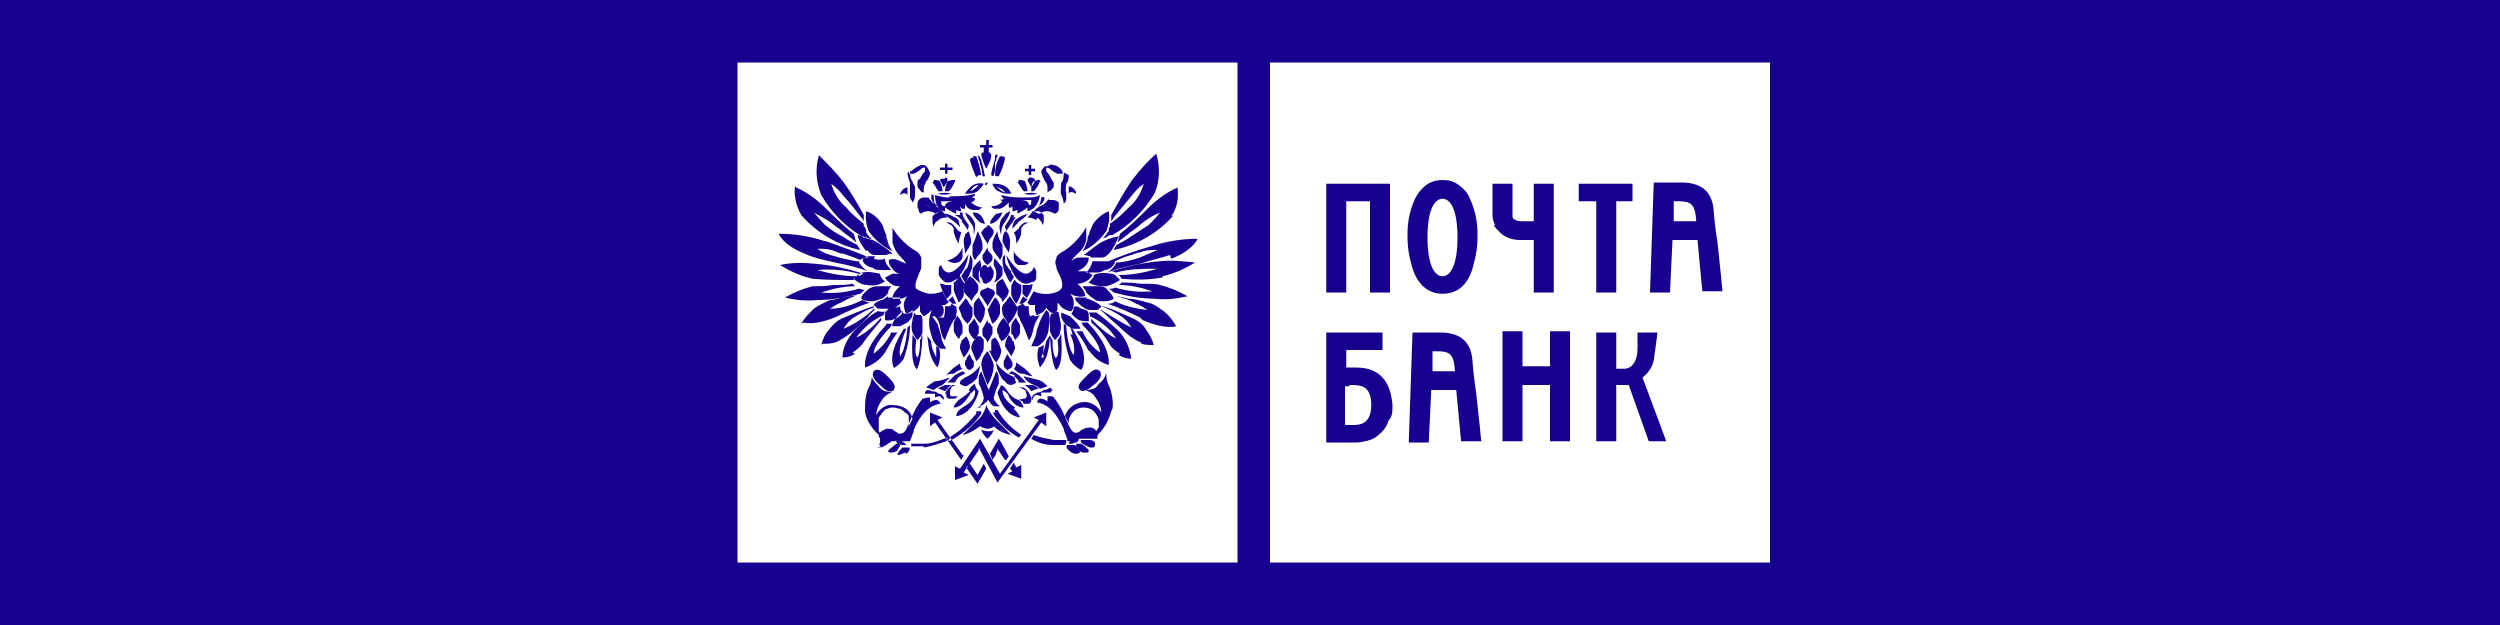 <svg xmlns="http://www.w3.org/2000/svg" viewBox="0 0 200 50">
	<path class="bg-logo" fill="#15008f" d="M0 0h200v50H0V0Z"/>
	<g fill="#fff">
		<path d="M75.6 16.5c0-.4.7-.4.7-.4h-1v.2s0 .1.2.2ZM77.6 15.3c.3-.1.5-.3.7-.5-.3 0-.5.2-.7.5ZM83.9 16.7s.1 0 .1-.1ZM82.4 16.4s.1 0 .1-.2V16h-1 .1c.2 0 .7 0 .7.4ZM74.2 16.4s0 .1.1.1ZM79.7 14.9c.2.2.4.4.7.5 0-.1-.2-.2-.3-.3-.1 0-.2-.1-.4-.2Z"/>
		<path d="M59 45h40V5H59v40Zm10.9-24.3c.3.1.6.1.9 0 0 .3.2.6.5.9H70.4c-.2 0-.4 0-.6-.2-.2 0-.4-.1-.5-.2-.2-.1-.3-.3-.3-.5.1 0 .3-.2.5-.2h.5Zm-.6-.6c-.3-.4-.6-.8-.7-1.3.5.1 1.1.3 1.6.6.4.3.8.5 1.2.9-.2 0-.3 0-.5.1H70c-.3 0-.5-.2-.6-.4Zm1.1 1.9c.1.2.2.4.4.5-.4.3-.9.4-1.4.3-.4 0-.8-.2-1.1-.5.2-.2.4-.4.7-.5.5-.1.9 0 1.4.1Zm1.7 2.2c-.1.2-.3.3-.5.4.1 0 .2 0 .4-.1 0 .2.1.4.2.5-.1.2-.3.4-.6.5-.2.1-.5.2-.8.1v-.5c0-.2.2-.3.3-.4h-.8c-.1 0-.3-.2-.4-.3.1-.2.3-.3.6-.4.2 0 .4-.2.5-.3 0 .1.1.1.1.1h.9v.2Zm.2.9c.3 0 .5-.1.7-.3v.4c0 .2-.2.4-.4.6l-.6.3h-.6s-.2-.3.8-1.2Zm1.2.1h.2s.1.2.1.4v.9c0 .3-.2.5-.4.7-.2-.2-.3-.4-.4-.6-.1-.3-.1-.7 0-1 0-.2.1-.3.1-.4V25l.2.2Zm1.2 2.4c.1 0 .2.1.4.2.2.5.1 1.1-.1 1.6-.6-.7-.7-1.4-.8-2.4v-.2c0 .2.2.3.3.5 0 .5.2.9.4 1.3v-1Zm.6-4.9c.1 0 .3.1.4.1h.4v.7c-.1.1-.2.3-.4.4-.2-.4-.4-.8-.5-1.2Zm.3-8.5c.1 0 .2 0 .2.2s-.2.4-.3.6l-.3-.6s0-.1.2-.1h.2Zm.5 1.3c-.4.1-.8.1-1.1 0 .4-.1.8-.1 1.1 0Zm-.1.2c.7 0 1.3 0 2-.2 0 0 0 .2-.1.2 0 0-.1.1-.2.1.1 0 .2 0 .3.1 0 0 0 .1-.1.2 0 0-.1 0-.2.1.2.2.6.4.9.4 0 0-.2.1-.3.2h-.4c-.3 0-.6-.2-.7-.5v.4H77s-.1 0-.2-.2c0 .1.1.3.1.4-.1 0-.2 0-.4-.1v.3c-.3-.1-.6-.3-.9-.5v.3s-.8 0-.8-1.3c.4.1.7.2 1.1.2Zm3 2.3c.1 0 .2.1.3.2 0 0 .2.2.2.3 0 .2-.1.4-.3.6-.1.2-.2.4-.2.5 0 0 0-.2-.2-.4-.1-.2-.3-.5-.3-.6.1-.2.3-.4.5-.5Zm-.2-3.2c0-.1 0-.2.2-.2 0 .1 0 .2-.2.2Zm1.3 1.2s.2-.1.3-.1c0 0-.2 0-.2-.1 0 0-.1-.1-.1-.2.7.2 1.3.2 2 .2.4 0 .8 0 1.1-.2-.2 1.2-1 1.3-1 1.3v-.3c-.2.2-.5.3-.8.5v-.3c-.1 0-.2.1-.4.1v-.4l-.1.1h-.2v-.4c-.2.2-.4.4-.7.5h-.4c-.1 0-.2 0-.3-.2.3 0 .7-.1.9-.4-.1 0-.2-.2-.4-.3Zm2.3-1.8c.1 0 .3 0 .4.2 0 .2-.2.4-.3.6l-.3-.6s.1-.2.2-.2Zm.6 1.3c-.4.1-.8.1-1.1 0 .4-.1.8-.1 1.1 0Zm.9.5h.4c.1 0 .3.1.4.2v.5c0 .2-.1.3-.3.4-.2-.1-.4-.2-.6-.2s-.4 0-.6.2c-.2 0-.3-.1-.5-.2.1-.1.3-.3.5-.4.3-.1.5-.3.7-.6Zm-1.7 7.9-.4-.4v-.7h.4c.1 0 .3 0 .4-.1 0 .4-.2.8-.5 1.2Zm.5 1.3c0 .1.1.1.1.1.1 0 .2 0 .4-.1-.2.3-.4.6-.5 1-.2 1-.4 1-.4 1-.2-.5-.4-1.1-.7-1.6 0-.2-.2-.3-.2-.5v-.6c.1 0 .2-.1.4-.2 0 0 .2.1.2.2h.3v.2c0 .2 0 .4.1.6Zm2-.2c0 .2.1.4.1.6.1.3.1.7 0 1 0 .2-.2.4-.4.6-.2-.2-.3-.4-.4-.7v-.9c0-.2 0-.3.1-.5h.2l.2-.2Zm1.8 1.3h-.6c-.2 0-.4-.2-.6-.3-.2-.2-.3-.4-.4-.6V25c.2.1.5.2.7.3 1 .9.9 1.2.8 1.2Zm-.5-1.8c.2 0 .4.1.5.2 0 0 .2 0 .3.1.2 0 .3.2.3.4v.5c-.3 0-.5 0-.8-.1-.2-.1-.4-.3-.6-.5.1-.1.2-.3.2-.5Zm1.8-1.6c.3 0 .6 0 .8.3.2.2.4.4.5.7-.3.2-.6.2-.9.2-.2 0-.5 0-.7-.2-.2-.1-.4-.3-.6-.5 0-.2-.2-.3-.3-.5h1.1Zm-.7-.3c.1-.1.3-.3.4-.5V22c.4-.2.9-.2 1.4-.1.3 0 .5.3.7.5-.3.2-.7.4-1.1.5-.5 0-.9 0-1.4-.3Zm-.2 1.3c.2 0 .4.1.6.2.2.1.4.2.6.4 0 .1-.2.2-.3.3h-.4c-.2 0-.5 0-.7-.2-.2-.1-.4-.3-.6-.5 0 0-.1-.2-.1-.3h1Zm-1.1 2.9c0-.2-.1-.4-.2-.6 0 0 .1.1.2.1.6 1 1.3 2.3.7 3.3-.4-.2-.7-.5-.9-.8-.3-.9-.5-1.8-.5-2.7v-.2s.2.1.2.2c0 0 .1 1.8.6 2.3.1-.5 0-1.1-.3-1.7Zm1.1 3.3c.5-.5.8-.7 1.1-.4.2.3 0 .7-.5 1.1-.5.4-.8.6-1.1.4-.3-.3 0-.6.5-1.1Zm.2-2c-.3-.6-.6-1.1-1-1.6h.5c.3.7.8 1.3 1.4 1.7 0 0 .1-.7-1.4-2.2 0 0 0-.1-.1-.2h.5c.6.6 1.8 2 1.7 3.4-.7-.2-1.2-.6-1.6-1.2Zm-2.6.5s.3-.1.1-1.4c.1-.1.2-.3.3-.5 0 .7.2 2.4-.4 2.9 0 0-.4-.3-.5-2.8 0 0 0 .1.1.2 0 0 0 .1.1.2 0 .5 0 .9.2 1.4Zm-.4 2.7s0 .1-.1.1h-.7V31.7c-.1 0-.2-.1-.4-.1-.1 0-.3.2-.3.4-.1 0-.1-.2 0-.3 0-.1.2-.2.4-.3.2 0 .4-.1.5-.2.2 0 .4-.1.5-.2l.2.2Zm-3.7 5.5-.6-.9s0 .2-.1.3c0 .2-.2.4-.3.6l-.2-.5.7-1.2.2.3.6 1.1-.2.3ZM79 35.1c-.2-.2-.4-.4-.5-.7.2 0 .3.1.5.1s.4 0 .5-.1c-.1.3-.3.5-.5.7Zm.6-1c-.2.1-.4.2-.6.2-.2 0-.4-.1-.6-.2-.4.3-.9.6-1.4.7l.6-.6.5-.5c.4-.3.7-.8.8-1.3.2.5.5.9.9 1.3l1.1 1.1c-.5-.1-1-.3-1.4-.7Zm-2.5 2.3-.2.4-2.1-3-.4.3V33l1 .4-.4.2 2 2.8Zm0-13.6v.7c0 .3-.2.5-.4.7-.1-.3-.3-.6-.4-1v-.6c.2-.1.3-.3.5-.5.1.2.2.4.4.6Zm-.6-4.5c.1.1.2.2.4.3-.1.3-.2.6-.2.9-.2-.3-.3-.6-.4-.9v-.3s-.1-.2-.2-.3c-.1 0-.3-.2-.5-.2h.4c.2.1.4.3.6.6Zm-.9-1.2c.3 0 .6.2.8.3.1 0 .3.2.3.3 0 .1.1.3.1.5-.1-.2-.3-.3-.5-.5-.3-.2-.6-.4-.8-.7Zm.9 3.4c.2-.2.4-.4.5-.7v.7c0 .1 0 .2-.1.3 0 0-.2.2-.3.2-.1 0-.3.1-.4 0-.2 0-.3-.1-.4-.2.3 0 .6-.2.8-.4Zm.5-2.8c-.1-.2-.4-.4-.6-.5h.4V17h.2c0 .4.3.7.5 1 0 .1 0 .2-.1.4-.1-.2-.3-.5-.5-.7Zm1.2.8c.2.3.3.6.4 1v.3c0 .1 0 .2-.1.3 0 .1-.2.3-.3.4 0 0-.1.2-.2.3-.1-.1-.2-.3-.2-.5v-.7c.2-.4.3-.7.4-1.1Zm.6 2.7s.2.1.2.2c0 0 .2 0 .2-.2.1.2.2.3.3.5 0 .2 0 .5-.2.7 0 .1-.2.2-.4.3-.2 0-.3-.1-.3-.3 0 0-.1-.2-.2-.3v-.4c0-.2.2-.4.3-.5Zm-.2-.7s0-.2.1-.2c.1-.2.2-.3.3-.5 0 .2.1.4.3.5 0 0 0 .1.1.2v.2c0 .2-.2.3-.4.5-.2-.1-.3-.3-.4-.5v-.2Zm1.2-2c0 .4.2.8.4 1.1v.7c0 .2-.1.3-.2.5 0 0-.1-.2-.2-.3-.1-.1-.2-.3-.3-.4 0 0-.1-.2-.1-.3v-.3c0-.3.2-.7.4-1Zm1.8-1.3c-.2.1-.5.3-.6.6-.2.2-.3.4-.5.7 0-.1-.1-.2-.1-.4.2-.3.4-.6.5-.9h.2v.2h.4Zm.3.8s-.2.2-.2.3v.3c0 .3-.2.6-.4.9 0-.3 0-.6-.2-.9.1 0 .2-.2.4-.3 0-.1.1-.2.2-.3 0 0 .2-.2.3-.2h.4c-.2 0-.3.1-.5.2Zm.4 2.9c0 .2-.2.3-.4.3h-.4c-.1 0-.2-.1-.3-.2 0 0-.1-.2-.1-.3V20c0 .3.3.5.5.7.2.2.5.3.8.3Zm-.8-3.1c-.2.1-.3.3-.5.5 0-.2 0-.3.1-.5 0-.1.2-.3.3-.3.2-.2.5-.3.8-.4-.2.3-.5.5-.8.7Zm-.6 4s.1.2.2.3c0 .2-.2.4-.3.5-.2-.3-.3-.6-.5-1 0-.2-.1-.4-.1-.7 0-.2 0-.4.2-.5v.2c0 .3 0 .6.2.7 0 .1.2.3.3.4Zm2.4 6.8c.2-.4.3-.9.4-1.3.1-.2.2-.3.3-.5v.2c-.1 1-.2 1.7-.8 2.4-.2-.5-.3-1.1-.1-1.6.1 0 .2-.1.4-.2 0 .3-.1.6 0 1Zm-.2 1.8c.3.1.5.3.7.5l-.6.2c-.2-.2-.4-.3-.7-.4-.2-.1-.5-.3-.6-.6l1.2.3Zm-2 2.3c.2.2.4.4.5.7-1.4-.2-1.8-2-1.8-2l.3-.6c.2.1.4.3.5.5.2.3.5.6.9.7.2.1.3.4.4.6-.6 0-1-.5-1.2-.9 0 0 0-.1-.1-.2s-.2-.2-.4-.3c0 .7.6 1.1 1 1.4Zm-3.3-7.4c.2.2.3.5.5.8v.5s0 .1-.1.2c0 .1-.2.3-.2.4-.2-.2-.4-.4-.5-.7v-.3c0-.1 0-.2.1-.3l.1-.1c.1-.1.2-.3.3-.4Zm.6-4.6c0 .2.1.4.1.6 0 .2-.2.4-.2.6 0 .3 0 .6.2.8-.3-.2-.5-.4-.7-.6v-.6c.2-.3.4-.5.6-.7Zm1.2 0c.2.2.4.5.6.7v.6c-.2.3-.4.5-.7.6.2-.2.2-.5.2-.8 0-.2-.1-.4-.2-.6 0-.2 0-.4.1-.6Zm1.5 6.6c0 .2.1.4.1.5 0 .2-.2.5-.3.7-.2-.3-.3-.5-.5-.8 0-.3.1-.6.3-.9.1.1.3.3.3.5Zm-1.9-1.5c0 .2.2.3.2.4v.5c-.1.2-.3.5-.4.7 0 0 0-.1-.1-.2 0-.1-.2-.2-.3-.4v-.5c.1-.2.3-.5.4-.7 0 0 0 .1.1.3Zm-.1-1.1c.1-.3.3-.6.5-.9.2.1.3.4.4.6v.7c-.1.3-.3.6-.6.8-.2-.4-.3-.8-.4-1.2Zm-.6 1.2c-.3-.2-.5-.5-.6-.8v-.7c0-.2.2-.4.4-.6.2.3.4.6.5.9 0 .4-.1.8-.4 1.2Zm-.1 1c.1 0 .2.2.3.3v.4c0 .3 0 .5-.2.7 0 .2-.2.4-.4.6-.1-.3-.3-.7-.4-1 0-.4.2-.7.5-1Zm.6 1.2c.2.3.4.7.5 1.1 0 .5-.2 1.1-.5 1.6-.2-.5-.4-1-.5-1.6 0-.4.2-.8.5-1.1Zm.3 0v-.8c0-.1.1-.2.3-.3.3.3.4.7.5 1 0 .4-.2.7-.4 1-.2-.2-.3-.4-.4-.6 0-.1-.1-.2-.2-.4Zm.8-.8c0-.1-.2-.3-.2-.4 0 0 0-.2-.1-.2 0-.2-.1-.3 0-.5.1-.3.3-.6.5-.8 0 .1.2.3.2.3s.1.2.2.2c0 .1 0 .2.1.3v.3c-.1.3-.3.5-.5.7Zm.4 1s.1 0 .2.2c0 0 .1.2.2.3 0 0 0 .1.1.2v.2c0 .2-.2.3-.4.4-.1 0-.2-.2-.3-.3v-.4l.3-.6Zm.1-2.5c-.1-.2-.3-.4-.4-.7 0-.2-.1-.4 0-.6 0-.1.2-.3.3-.4.1-.2.2-.3.3-.4l.6.9c0 .2-.1.4-.2.6-.1.2-.3.5-.5.7Zm-.1-2c-.1.1-.2.2-.3.4 0-.3-.3-.5-.5-.7v-.7c0-.2.3-.4.5-.5.2.3.3.6.5.9 0 .3-.1.5-.3.7Zm-.9-.4c0 .2-.2.4-.3.6-.1.2-.2.3-.3.5 0-.1-.2-.3-.3-.5-.1-.2-.3-.4-.3-.5 0-.3.2-.3.4-.4 0 0 .1 0 .2-.1 0 0 .1 0 .2.1.2 0 .4.2.4.4Zm-1.4-.7c.1.2.1.5 0 .7-.2.2-.4.5-.5.7 0-.1-.2-.3-.3-.4-.2-.2-.4-.4-.3-.7 0-.3.2-.6.5-.9.2.1.4.3.5.5Zm-.6 5.6c0 .2.2.5.3.6v.4c0 .1-.2.2-.3.3-.2 0-.3-.2-.4-.4V29s0-.2.1-.2c0-.2.2-.4.4-.6Zm.8.8c0 .4-.1.7-.2 1 0 .2-.2.3-.4.5-.2.1-.3.2-.5.3-.2 0-.4-.1-.5-.2 0-.1 0-.2.1-.3 0 0 .2-.1.3-.2.5-.2 1-.6 1.3-1.1Zm-.9 2.1c.1-.2.3-.4.5-.5 0 .2.1.4.3.6 0 0-.4 1.8-1.8 2 0-.3.2-.5.5-.7.5-.3 1.1-.7 1-1.4-.1 0-.2.2-.4.3 0 0 0 .1-.1.2-.2.3-.6.9-1.2.9 0-.2.2-.4.4-.6.3-.2.6-.4.9-.7Zm.6 1.7h.4v.2c-.6.9-1.4 1.5-2.2 2s-.2-.2-.2-.2c.8-.5 1.4-1.1 2-1.8Zm.4-.3h-.4c.2 0 .3-.1.4-.3.1-.1.2-.3.2-.5-.1-.4-.2-.8-.4-1.1v-.5c0-.2.1-.3.2-.5l.6 1.5.6-1.5c.1.1.2.3.2.5v.5c-.2.4-.3.7-.4 1.1 0 .2.1.3.2.4 0 .1.2.2.3.3h-.4c-.1 0-.3-.1-.4-.3 0 0-.1-.2-.2-.2 0 0 0 .2-.2.2 0 .1-.2.2-.4.3Zm2.4-1.8c-.2 0-.4-.1-.5-.3-.2-.1-.3-.3-.4-.5-.2-.3-.3-.7-.3-1 .3.5.8.9 1.3 1.1 0 0 .2.1.2.2 0 0 0 .2.1.3-.1.1-.3.2-.5.2Zm.3-.7c0-.1-.2-.2-.5-.2l.2-.2c.2 0 .4.2.6.3l.6.6h-.6c0-.2-.2-.4-.4-.5Zm.6-.2c-.3 0-.5-.2-.7-.4.1 0 .2-.3.2-.5l.7.5.6.6c-.2 0-.4-.1-.7-.2Zm-.2-3.3c0 .2-.2.4-.4.6 0 0 0-.1-.1-.2 0 0 0-.2-.2-.3v-.6c0-.2.2-.5.4-.7 0 .2.2.4.3.6v.7Zm-.1-2.2c0-.1.1-.2.2-.4 0-.1.1-.2.2-.3 0 0 0 .1.2.2l.1.1c-.1 0-.2.2-.4.3h-.3Zm.2-1.1c0 .3-.2.7-.4 1-.2-.2-.3-.5-.4-.7v-.7s0-.1.1-.2c0-.1.1-.3.2-.3.1.2.3.3.5.4v.6Zm-1.5-3.9c0-.3 0-.6.2-.9.1 0 .2.1.3.3 0 .1.1.3.1.4 0 .3 0 .7-.1 1-.2-.3-.4-.6-.5-.9Zm.6-2.5c0 .3-.3.7-.5 1-.2.3-.2.6-.2.9-.1-.3-.2-.6-.1-.9 0-.2.1-.4.3-.6.1-.2.3-.3.5-.4Zm-2.9 1.8c0-.3 0-.6-.2-.8-.2-.3-.4-.6-.5-.9.4.2.7.5.8.9 0 .3 0 .6-.1.9Zm-.7.1c0-.1.2-.2.3-.3.1.3.2.6.2.9-.1.3-.3.6-.5.9 0-.3-.1-.7-.1-1 0-.2 0-.3.1-.4Zm.6 2.1c0 .2 0 .5-.1.7-.1.3-.3.7-.5 1-.1-.2-.2-.3-.3-.5 0 0 .1-.2.2-.3 0-.1.2-.3.3-.4.1-.3.2-.6.2-1 .1.1.2.3.2.5Zm-.6 2.9s.2.2.3.4.2.3.3.4v.6c0 .2-.2.5-.4.7-.2-.2-.4-.4-.5-.7 0-.2-.2-.4-.2-.6.2-.3.4-.5.6-.8Zm.1 3.1c.2.3.3.6.3.9-.1.3-.3.6-.5.8-.1-.2-.2-.4-.3-.7 0-.2 0-.4.1-.5 0-.2.2-.3.3-.4Zm0 3c-.2 0-.3.1-.5.2s-.3.3-.4.5h-.6l.6-.6.6-.3s.2.1.2.2Zm-1.2.9c-.2.1-.3.3-.5.5-.2-.1-.4-.2-.6-.2l.6-.3h.7Zm-.5.8c0-.3.3-.6.6-.8h.5c-.2 0-.4 0-.6.2 0 0-.1.2-.1.3v.3l.1.1h.5c0 .1-.2.2-.3.2h-.4s-.2-.1-.2-.2v-.3Zm4 1.4v-.2h.2c.5.9 1.2 1.5 1.9 2l-.2.2c-.9-.5-1.6-1.2-2.1-2Zm2.2-.9c-.1 0-.2-.1-.3-.2 0 0 .2.1.3 0 .1 0 .2 0 .3-.1 0 0 .1-.2 0-.3 0-.1 0-.2-.1-.3-.2-.1-.4-.2-.6-.2h.5c.3.2.5.5.6.8v.3s-.1.2-.2.2h-.4Zm.1-1.3h.7c.2 0 .4.2.5.3-.2 0-.4.1-.6.2-.1-.2-.3-.3-.5-.5Zm2-4.6c0 .4-.2.9-.5 1.2-.1.1-.2.2-.4.3h-.5c.1-.3.3-.6.4-1 0-.3.2-.7.3-1 .1-.3.3-.6.5-.9l.2.2c.1.4.1.8 0 1.2Zm-1.3-3.7c-.1.1-.3.2-.5.2s-.4-.1-.5-.2c-.2-.1-.3-.3-.4-.4-.3-.5-.6-1.1-.7-1.7.6 1 1.2 1.5 1.6 1.5.1 0 .3-.1.4-.2.1-.1.2-.2.2-.4 0 .1.2.3.2.4v.5c0 .2-.1.3-.3.4Zm.3-4.9c-.2-.1-.4-.2-.7-.2.1-.1.3-.3.4-.5h.5c.1 0 .3.2.4.3v.4c0 .1 0 .3-.1.4 0-.2-.2-.4-.4-.6Zm-3.2-.5c.2 0 .3-.1.5-.1-.1.3-.3.5-.5.7-.2.1-.3.2-.5.2 0-.3.3-.6.5-.8Zm-1.4.6c-.2-.2-.4-.4-.5-.7.2 0 .4 0 .5.1.3.2.4.5.5.8-.2 0-.4-.1-.5-.2Zm-3.4-1.2.5.4c-.2 0-.3.1-.5.2-.2-.1-.4-.2-.6-.2s-.4 0-.6.2c0 0-.2-.1-.2-.2 0 0 0-.2-.1-.3v-.3s0-.2.1-.3c.1-.1.2-.2.4-.2h.4c0 .1.2.3.3.4.1.1.3.2.4.2Zm-.3.8c.1-.1.2-.2.4-.3.1 0 .3-.1.4-.1.1.2.3.3.4.5-.2 0-.5 0-.7.2-.2.1-.4.3-.4.6 0-.1-.1-.3-.1-.4v-.4Zm.5 4.3c0-.2 0-.3.2-.4 0 .1.1.3.2.4.1.1.2.2.4.2.4 0 1-.5 1.6-1.5-.1.6-.3 1.2-.7 1.7 0 .2-.2.3-.4.4-.2.1-.3.2-.5.2s-.3 0-.5-.2c-.1-.1-.2-.2-.3-.4v-.5Zm.8 2.4.3-.3.3.6h-.3c-.1-.1-.2-.2-.4-.3Zm.7 1.3c.2.2.3.4.4.7v.6c0 .1-.1.2-.2.3 0 0 0 .2-.1.2-.2-.2-.3-.4-.4-.6v-.7l.3-.6Zm.2 3.7c0 .2 0 .4.2.5-.2.1-.5.2-.7.4-.2 0-.5 0-.7.2l.6-.6.7-.5Zm-.8 1.2-.6.6c-.2.1-.5.2-.7.4l-.6-.2c.2-.2.5-.4.7-.5.4 0 .8-.2 1.2-.3Zm-1.4 1.1c.2 0 .4.1.5.2.2 0 .3.1.4.3v.3s0-.2-.1-.2l-.2-.2c-.1 0-.2 0-.4.1V31.5h-.7c-.1 0-.1 0-.1-.1 0 0 .1-.2.2-.2.2 0 .4.1.5.2Zm-1.2-1.7c-.6-.5-.4-2.2-.4-2.9 0 .2.2.3.3.5-.2 1.3.1 1.4.1 1.4.2-.4.2-.9.2-1.4 0 0 .1-.1.1-.2 0 0 0-.1.1-.2-.1 2.5-.5 2.8-.5 2.8Zm-2.5-3.7h.5s-.1 0-.1.2c-1.5 1.5-1.4 2.2-1.4 2.2.6-.5 1.1-1 1.4-1.7h.5c-.4.5-.7 1.1-1 1.6-.4.6-1 1-1.6 1.2-.1-1.4 1.1-2.8 1.7-3.4Zm-1 3.8c.3-.3.7 0 1.1.4.5.5.7.8.5 1.1-.3.3-.7 0-1.1-.4-.5-.4-.7-.8-.5-1.1Zm1.7-.1c-.6-1 .1-2.3.7-3.3h.2s-.1.3-.2.5c-.2.6-.4 1.2-.3 1.7.5-.6.6-2.3.6-2.3l.2-.2c0 .9-.2 1.8-.5 2.7-.2.3-.5.6-.9.8Zm-.5-6.2c-.2.2-.3.4-.6.5s-.5.2-.7.2c-.3 0-.6 0-.9-.2 0-.3.3-.5.5-.7s.5-.3.8-.3h1.1c-.1.1-.2.3-.3.5Zm-2.4-1.5c-1.1-.3-2.2-.4-3.3-.3 1 .3 2.1.5 3.1.5 0 0-.2.2-.2.3-1.1 0-2.2 0-3.3-.1-.9-.2-1.8-.6-2.6-1.1.9-.2 1.9-.2 2.8-.1 1.3.1 2.6.4 3.9.8-.1 0-.2.1-.4.2Zm-3.6 1c.3 0 1 0 1.6-.1.6 0 1.1 0 1.5-.1l.2.2c-.9 0-1.8.2-2.7.5 1 .1 2 0 3-.3.2 0 .3.1.5.1-.1 0-.2.2-.4.3-1.1.3-2.3.5-3.4.5-.9.1-1.8 0-2.6-.2.7-.4 1.4-.7 2.2-.9Zm-1 3c.2-.4.6-.8 1-1.2.4-.3.9-.5 1.3-.7.4 0 .9-.2 1.5-.3.4 0 .8-.1 1-.2-.6.2-1.1.4-1.6.7-.3.1-.6.3-.9.5.9 0 1.8-.3 2.6-.7.2.1.4.2.6.2-.9.3-1.8.7-2.6 1.1-1.8.8-2.7.5-2.7.5Zm1.6 1.7c.1-.4.3-.9.6-1.2.3-.4.6-.7 1-.9.5-.2 2.1-.9 2.6-1v.1c-.6.2-1.1.5-1.6.8-.3.2-.6.5-.8.9.9-.4 1.7-.9 2.4-1.6h.1c-.1.2-.4.4-.6.7-.5.5-1.1 1.1-1.7 1.5-.3.2-.6.4-.9.5-.3.1-.7.1-1 .1Zm2.7.7c-.3.2-.6.3-1 .3 0-.8.4-1.5.9-2.1.6-.6 1.2-1.2 1.9-1.6.2 0 .4.1.6 0 0 0-.1.2-.1.3-.9.4-1.6 1-2.2 1.8-.1 0 .7-.1 2-1.6v.2c-.5.6-1 1.2-1.5 1.9-.2.3-.5.5-.8.7Zm1.9 6.6s0-.2-.1-.2c-.5-.5-.9-1.1-1-1.8 0-.7 0-1.4.4-2.1.1-.3.2-.6.1-.9 0 .4.3.7.6 1 .1.2.3.3.5.4.2 0 .4.1.6.1-.2 0-.5.2-.7.4-.3.4-.6.9-.6 1.4.2-.4.6-.7 1-.8.4 0 .8 0 1.2.2.4.2.6.5.7.9l-.3.6v-.7c0-.2-.1-.3-.3-.4-.1-.1-.2-.2-.4-.3-.2 0-.3-.1-.5-.1s-.3 0-.5.1c-.2 0-.3.2-.4.3-.1.1-.2.3-.3.4v1s0 .2.1.2c.1-.1.3-.2.5-.3.4 0 .5 0 .7.2 0 0 .2.1.3.2.4 0 .5-.1.8-.8.3-.7.6-1.4 1.1-2 .1 0 .3-.1.5-.1h.1v.4c.1-.1.3-.2.5-.2s.4.3.3.3c-1.2.2-1.8 1.4-2.1 2.1v.1c-.1.3-.2.5-.3.8h-.7c.3.1.4.3.4.3h-.3c-.1 0-.2 0-.3-.1-.2 0-.2-.2-.2-.3h.1-.1c0 .1-.2.1-.2.1h-1.1v-.2Zm.2.9c-.1-.1-.2-.2-.1-.4v-.1h.8c.2 0 .1 0 0 .1-.2.1-.4.3-.7.4 0 0-.2.1-.3 0Zm.9.4h-.2c-.1 0-.2-.1-.1-.2.2-.2.4-.3.6-.5h.3v.2s-.1.1-.2.3c0 0 0 .1-.1.1 0 0-.2.1-.3.1Zm1 0c-.2.1-.4.2-.6.2v-.1s.2-.3.3-.4l.1-.1h.5c.2 0 0 .4-.2.5Zm1.5-.5h-1v-.2h1c.6 0 1.1-.2 1.6-.4s.2.2.2.2c-.6.2-1.2.4-1.8.5Zm4.3 3-.9-1.3.3-.3.6.9.5-.9.2.4-.7 1.2Zm.1-2.7-1.2 1.8.4.2-1.1.4v-1.1l.4.2 1.4-2.1.2-.3 1.6 2.8 3.1-4.3-.4-.2 1-.4v1.1l-.4-.3-3.5 4.8-1.5-2.8Zm3.4 2.3-1.1-.4.4-.2-.2-.2.3-.5.2.4.4-.2v1.1Zm3.5-2.7h-1c-.6 0-1.2-.2-1.7-.5l.2-.3c.5.2 1.1.3 1.6.4h1v.2Zm1 .7c-.2 0-.4 0-.6-.2-.2-.1-.4-.4-.2-.5H86l.1.1.3.4v.1Zm.7-.1h-.2c-.1 0-.2 0-.3-.1l-.1-.1c0-.1-.2-.2-.2-.3v-.2h.4c.2.1.4.3.6.5 0 .1 0 .2-.1.2Zm.7-.6s0 .1-.1.2h-.3c-.2-.1-.5-.2-.7-.4 0 0-.1-.2 0-.2h.6c.2 0 .3 0 .5.2v.2Zm1.3-2.7c-.2.7-.5 1.3-1 1.8 0 0-.1.1-.1.2v.2h-1.5c0 .1 0 .2-.2.3 0 0-.2 0-.3.1h-.3s0-.2.2-.2h-.3c0-.3-.2-.6-.3-.9v-.1c-.3-.6-.9-1.9-2.1-2.1-.1 0 .1-.4.3-.3.2 0 .3.1.5.2v-.4H84.1s.2 0 .2.1c.5.6.8 1.3 1.1 2 .3.7.5.9.8.8.1 0 .2-.1.3-.2.2-.1.4-.2.7-.2.2 0 .4.1.5.3 0 0 .1-.2.2-.3v-.5c0-.3-.2-.6-.4-.8-.2-.2-.5-.3-.8-.3s-.6.1-.8.3c-.2.2-.4.5-.4.8v.2c0-.1-.3-.6-.3-.6.1-.4.4-.7.7-.9.4-.2.8-.3 1.2-.2.4.1.8.4 1 .8 0-.5-.3-1-.6-1.4-.2-.2-.4-.3-.7-.4.2 0 .4 0 .6-.1.2 0 .4-.2.5-.4.3-.2.6-.6.6-1 0 .3 0 .6.1.9.3.6.5 1.4.4 2.1Zm.7-4.6c-.3-.2-.6-.4-.8-.7-.4-.7-.9-1.3-1.5-1.8v-.3c1.3 1.4 2.1 1.6 2 1.6-.5-.8-1.2-1.4-2.1-1.8 0-.1 0-.2-.1-.3h.6c.7.5 1.3 1 1.9 1.6.5.6.8 1.3.9 2.1-.3 0-.7-.1-1-.3Zm1.7-.9c-.3-.1-.6-.3-.9-.5-.5-.4-1.1-1-1.6-1.4-.3-.3-.6-.6-.8-.7h.1c.8.5 1.6 1 2.4 1.4-.2-.4-.5-.7-.8-.9-.5-.3-1-.6-1.6-.8.5 0 2.1.8 2.6 1 .4.2.8.5 1 .9.3.4.5.8.6 1.2-.3 0-.7 0-1-.1Zm-.1-2c-.8-.4-1.7-.8-2.6-1.1.2 0 .4 0 .6-.2.8.4 1.7.6 2.6.7-.3-.2-.6-.4-.9-.5-.5-.3-1.1-.5-1.6-.6.2 0 .6.1 1 .2.5 0 1.1.2 1.5.3.5.1.9.4 1.3.7.4.3.7.7 1 1.2 0 0-.9.3-2.7-.5Zm1.3-1.5c-1.2 0-2.3-.2-3.4-.5-.1-.1-.2-.2-.4-.3.2 0 .4 0 .5-.1 1 .3 2 .4 3 .3-.9-.3-1.8-.5-2.7-.5 0 0 .2-.1.2-.2.4 0 .9 0 1.5.1.7 0 1.3 0 1.6.1.8.2 1.5.5 2.2.9-.9.2-1.7.3-2.6.2Zm.5-1.7c-1.1.2-2.2.2-3.3.1 0-.1-.1-.2-.2-.3 1.1 0 2.1-.2 3.1-.5-1.1 0-2.3 0-3.3.3-.1 0-.2-.1-.4-.1 1.3-.4 2.6-.7 3.9-.8.9-.1 1.9 0 2.8.1-.8.5-1.7.9-2.6 1.1Zm.6-1.8c-.6.2-1.5.4-2.4.7-1 .2-1.9.4-2.6.7.3-.2.6-.5.7-.8.6 0 1.3-.2 1.9-.4.5-.2.9-.4 1.4-.6-.5 0-1 0-1.4.2-.2 0-.4.1-.7.2-.4.1-.9.3-1.3.5 0 .2-.2.4-.3.5-.2.1-.3.2-.5.2-.2.1-.4.2-.6.2H86.9c.2-.2.4-.5.5-.9h1.3c.6-.3 2.3-.9 3.4-1.2 1.2-.4 2.5-.6 3.7-.6 0 0-.3.9-2.1 1.6Zm-6.4.1c-.1 0-.3-.1-.5-.1l1.2-.9c.5-.3 1-.5 1.6-.6-.2.5-.4.9-.7 1.3-.2.2-.4.4-.6.4h-.9Zm6.7-3.3c-1.2 1.4-2.9 2.4-4.8 2.8 0-.1.2-.3.2-.4.4-.2.8-.4 1.2-.7.5-.3.9-.6 1.4-.9.3-.3.6-.6.9-1-.5.2-1 .5-1.5.9-.2.2-.6.5-.9.7-.3.3-.7.5-1 .8l.2-.7c.8-.6 1.5-1.3 2.2-2 .7-.7 1.5-1.3 2.4-1.7.1.8 0 1.6-.5 2.3Zm-5.2 1.2s0-.2.1-.3v-.2c.6-.4 1-.8 1.5-1.3.6-.5 1-1.2 1.2-1.9-.4.3-.7.6-1 1-.5.6-1 1.2-1.4 1.7 0 0-.1.2-.2.3v-.5c.5-.9 1-1.8 1.6-2.7.6-.8 1.3-1.6 2-2.2.3 1 .3 2.1-.1 3.1-.8 1.4-2 2.6-3.4 3.4h-.2s-.2.1-.3.2c0 0-.2 0-.3.1.2-.2.3-.4.5-.6v-.2Zm-1.6.5c0-.3.2-.6.3-.9.3-.5.8-.9 1.3-1.1.1.5 0 1.1-.2 1.6-.5.7-1.2 1.3-1.9 1.6.2-.3.3-.6.4-.9 0-.1 0-.3.1-.4Zm-.2-1v1.3c-.1.4-.3.8-.7 1.1-.2.2-.4.4-.5.6.2-.2.4-.3.7-.3h.7c0 .3-.1.5-.3.7s-.4.3-.6.4h.6c.2 0 .4.2.6.3-.1.2-.3.4-.5.5-.2.1-.4.2-.7.2.7.6.6 1 .6 1-.2 0-.4.1-.6 0-.2 0-.4-.1-.6-.2.2.2.3.4.3.7 0 .2 0 .5-.2.7-.2 0-.4-.1-.6-.2-.2-.1-.3-.3-.5-.5v.5c0 .2-.2.3-.3.4-.3-.1-.5-.3-.6-.5 0 .1-.2.3-.3.4-.1 0-.3.2-.5.2 0-.1-.1-.3-.1-.4v-.4h-.3c-.1 0-.2 0-.3-.2.2-.3.3-.6.5-.9.8.4 1.9.2 2.2-.2.2-.3 0-.9-.3-1.4 0-.1-.1-.2-.1-.4-.1-.2-.1-.4 0-.6 0-.2.2-.4.4-.5.9-.5 1.6-1.3 2.1-2.2h.1Zm-.8-2.4s-.5-.3-.6 0v-.6c.1 0 .3.1.4.2.1.1.2.2.2.4Zm-.6-1.6c0 .3 0 .6-.2.8 0 .2-.1.4 0 .7v.5c0 .2-.1.3-.2.4 0-.2-.1-.5-.2-.7-.1-.3 0-.7 0-1 .2-.2.2-.5.2-.8l.4.2Zm-1.7-.6c.2-.1.3-.2.4-.1.3 0 .6.2.8.5v.2h-.4c-.2-.1-.4-.2-.6-.4 0 0-.2-.1-.3-.1v.3c.2.2.3.4.4.6 0 0 .1.2.2.3v.3c0 .1-.1.2-.2.3 0 0-.2.1-.3.2V15.1c0-.2 0-.4-.2-.6-.1-.2-.2-.4-.3-.7 0-.2.1-.3.3-.5Zm-.3 2.7c0 .2-.2.3-.4.5.1-.2.2-.5.2-.7.3-.1.3 0 .2.3Zm-.3-1.5c-.1.3-.3.6-.5.8h-.2c0-.3 0-.6.2-.8.1 0 .2-.1.4-.1 0 0 .2 0 .1.2Zm-1.2-1h.3v-.3h.2v.3h.3v.2h-.3v.3h-.2v-.3H82v-.2Zm-.5 1v-.1c0-.1 0 0 .1 0s.2 0 .4.1c.1.3.2.5.2.8h-.3c-.2-.2-.3-.5-.5-.7Zm-.6 1c-.3 0-.7 0-1-.2-.1 0-.2-.1-.3-.2 0-.1-.2-.2-.2-.4.3 0 .7 0 1 .2.2.1.4.3.5.6Zm-.8-3h.1c.1 0 .2.1.2.2-.1.5-.3 1-.5 1.4h-.1s-.2 0-.2-.1c0-.5.1-1 .4-1.5h.2Zm-.6 0s.2-.1.3-.2c0 .1 0 .2-.1.4 0 .1 0 .2-.1.3v.4c0 .2 0 .4-.1.6s-.2 0-.2 0c0-.4.2-.8.3-1.3v-.3Zm-.9-.9h.3v-.4h.2v.4h.3v.2h-.3v.4h.1l.1.2c0 .4-.2.7-.4 1.1-.2-.4-.3-.7-.4-1.1 0 0 0-.2.1-.2h.1v-.4h-.3v-.2Zm-.2.9s0 .2.1.3c.1.4.2.8.3 1.3h-.2c0-.3-.1-.7-.2-1 0-.1 0-.2-.1-.3 0-.1 0-.2-.1-.4 0 0 .2.1.2.2Zm-.6 0H78.1c.2.5.3 1 .4 1.5-.1 0-.3 0-.4.2-.2-.5-.4-.9-.5-1.4 0-.1.1-.2.3-.2Zm-.1 2.4c.3-.2.6-.3 1-.2-.1.2-.3.4-.5.6-.3.2-.6.2-1 .2.1-.2.3-.4.5-.6Zm-1.3-.5v.1c-.1.3-.3.6-.5.8h-.3c0-.3.1-.5.2-.8.1 0 .2-.1.4-.1h.1Zm-1.2-1h.4v-.3h.2v.3h.4v.2h-.4v.3h-.2v-.3h-.4v-.2Zm-.5 1.1v-.1h.1c.1 0 .2 0 .4.1.1.3.2.5.2.8h-.3c-.2-.2-.3-.5-.5-.7Zm0 1.2c0 .3 0 .5.2.7-.2-.1-.3-.3-.4-.5 0-.3 0-.4.2-.3Zm-1.8-2c.2-.2.5-.4.8-.5.2 0 .3 0 .4.1.1.1.2.3.3.5 0 .2-.1.5-.3.7-.1.2-.2.4-.2.6V15.4c-.1 0-.2 0-.3-.2 0 0-.2-.2-.2-.3v-.3c0-.1 0-.2.2-.3.1-.2.2-.4.4-.6v-.3s-.2 0-.3.1c-.2.2-.4.3-.6.4h-.4v-.2Zm-.1 0c0 .3 0 .6.2.8 0 .2.2.3.2.5v.5c0 .2 0 .5-.2.7 0-.1-.2-.3-.2-.4v-1.2c-.1-.3-.2-.5-.2-.8l.4-.2Zm-.6 1.5c.1-.1.2-.2.4-.2v.6c-.2-.3-.6 0-.6 0 0-.1.1-.3.2-.4Zm-1 2.7c.5.9 1.2 1.7 2.1 2.2.2.1.3.3.4.5v.7c0 .1 0 .2-.1.4-.2.5-.5 1.1-.3 1.4.3.2.6.3 1 .4.4 0 .7 0 1.1-.2.1.3.3.6.5.9 0 0-.2.1-.3.2h-.3c.1 0 .2.2.2.4 0 .1 0 .3-.1.4 0 .1-.2.2-.4.2h.5c.1-.3.1-.5.1-.7v-.2h.3s.2 0 .2-.2c.1 0 .2.2.4.2 0 .2.1.4 0 .6 0 .2 0 .4-.2.5-.3.5-.5 1-.7 1.6 0 0-.2 0-.4-1 0-.3-.2-.7-.4-.9h-.2c0 .1.1.2.2.3 0 0 .1.2.2.3.1.3.2.7.3 1 0 .3.2.7.4 1h-.4c-.1 0-.3-.2-.4-.3-.3-.3-.4-.8-.5-1.2-.1-.4-.1-.8 0-1.2s.1-.1.1-.1v-.3c-.1.2-.4.4-.6.5-.1-.1-.2-.2-.3-.4v-.5c-.1.2-.3.4-.5.5s-.4.2-.6.2c-.1-.2-.2-.5-.2-.7 0-.2.1-.5.3-.7-.2.1-.4.2-.6.2h-.6s-.1-.4.6-1c-.2 0-.5 0-.7-.2-.2-.1-.4-.3-.5-.5l.6-.3h.6c-.2 0-.5-.2-.6-.4-.2-.2-.3-.4-.3-.7.2-.1.5-.1.7 0s.5.2.7.3c-.1-.2-.3-.4-.5-.6-.3-.3-.5-.7-.6-1.1v-1.2Zm-1.9-1c.6.2 1 .6 1.3 1.1.1.3.2.6.3.8 0 .1 0 .3.1.4 0 .3.2.6.4.9-.8-.4-1.4-.9-1.9-1.6-.2-.5-.3-1.1-.2-1.6Zm-3.8-4.5c.7.7 1.4 1.4 2 2.2.6.8 1.1 1.7 1.6 2.6v.5s-.1-.2-.2-.3c-.4-.5-.9-1.2-1.4-1.7-.3-.4-.6-.7-1-1 .2.7.6 1.4 1.2 1.9.4.5.9.9 1.4 1.3v.2c.1 0 .1.2.2.3v.2c.1.2.3.4.5.6 0 0-.2 0-.3-.1 0 0-.2 0-.3-.1h-.1c-1.4-.8-2.6-2-3.4-3.4-.4-1-.5-2.1-.2-3.1ZM63.7 15c.9.4 1.7 1 2.4 1.7s1.4 1.4 2.2 2l.2.7c-.3-.3-.6-.5-1-.8-.3-.3-.7-.5-.9-.7-.5-.4-1-.6-1.5-.9.3.3.6.7.9 1 .4.3.9.7 1.4.9.4.3.8.5 1.2.7 0 .1.2.3.2.4-1.8-.4-3.5-1.4-4.7-2.8-.4-.7-.6-1.5-.5-2.3Zm2.4 4.3c1.1.4 2.8 1 3.4 1.3-.2 0-.5 0-.7.2-.4-.2-.8-.3-1.3-.5-.2 0-.5-.1-.7-.2-.5-.2-.9-.2-1.4-.2.4.3.9.5 1.4.6.6.2 1.2.3 1.7.4h.2c.1.3.4.6.7.8-.7-.3-1.6-.5-2.6-.7-.9-.2-1.8-.4-2.4-.7-1.8-.7-2.1-1.6-2.1-1.6 1.3 0 2.5.2 3.7.6ZM107.9 30.9h-.3V34h.6c.5 0 1.5 0 1.5-1.6s-.9-1.6-1.7-1.6ZM114.9 28.1h-.3v1.6h1.8c-.1-1.4-.4-1.6-1.5-1.6Z"/>
		<path d="M101.6 5v40h40V5h-40Zm4.4 9.7h5.2v8.7h-1.6v-7.3h-1.9v7.3h-1.6v-8.7Zm5.1 18.9c-.1.4-.3.7-.6 1-.3.3-.6.5-.9.6-.4.1-.7.2-1.1.2h-2.4v-8.8h4.5V28h-2.9v1.4h.8c2.5 0 2.8 2 2.9 3 0 .4 0 .8-.2 1.1Zm1.5-14.9c0-1 .2-1.9.6-2.8.2-.4.5-.8.9-1.1s.9-.4 1.3-.4c.5 0 .9.1 1.3.4.4.3.7.6.9 1.1.4.9.6 1.8.6 2.8v.3c0 .7-.1 1.4-.3 2.1-.4 1.8-1.4 2.4-2.5 2.4s-2.1-.7-2.5-2.4c-.2-.7-.3-1.4-.3-2.1v-.3Zm4.3 16.7s-.4-4.1-.4-4.2h-2c0 .1-.2 4.2-.2 4.2h-1.6l.3-8.8h2.2c1.7 0 2.5.8 2.6 2.3 0 .1.1 1.3.3 2.6.2 1.8.4 3.7.4 3.8h-1.6Zm2.7-17.4c-.1-.2-.2-.5-.2-.8v-2.5h1.6v2.6s0 .2.1.2c.2.2.5.2.8.2h.8v-3h1.6v8.7h-1.6v-4.2h-1.1c-.6 0-1.2-.2-1.6-.6-.2-.2-.4-.4-.5-.6Zm6 17.3H124v-4.5h-2.2v4.5h-1.6v-8.8h1.6v2.8h2.2v-2.8h1.6v8.8Zm.7-19.2v-1.4h4.3v1.4h-1.3v7.3h-1.6v-7.3h-1.3Zm5.6 19.2-1.6-4.5h-1v4.5h-1.6v-8.7h1.6v2.9h.6c.8 0 1.1-.8 1.1-1.6V26.6h1.6s-.2 1.6-.3 2.2c-.1.6-.5 1.1-.9 1.4l1.9 5.1h-1.6Zm4.3-11.9s-.4-4.1-.4-4.2h-2c0 .1-.2 4.2-.2 4.2H132l.3-8.8h2.2c1.7 0 2.5.8 2.6 2.3 0 .1.1 1.3.3 2.5.2 1.8.4 3.9.4 3.9h-1.6Z"/>
		<path d="M134.2 16.1h-.3v1.6h1.8c-.1-1.4-.4-1.6-1.5-1.6ZM115.4 22.1c.6 0 1.2-.8 1.2-3.1s-.6-3.1-1.2-3.1-1.2.8-1.2 3.1.6 3.1 1.2 3.1Z"/>
	</g>
</svg>